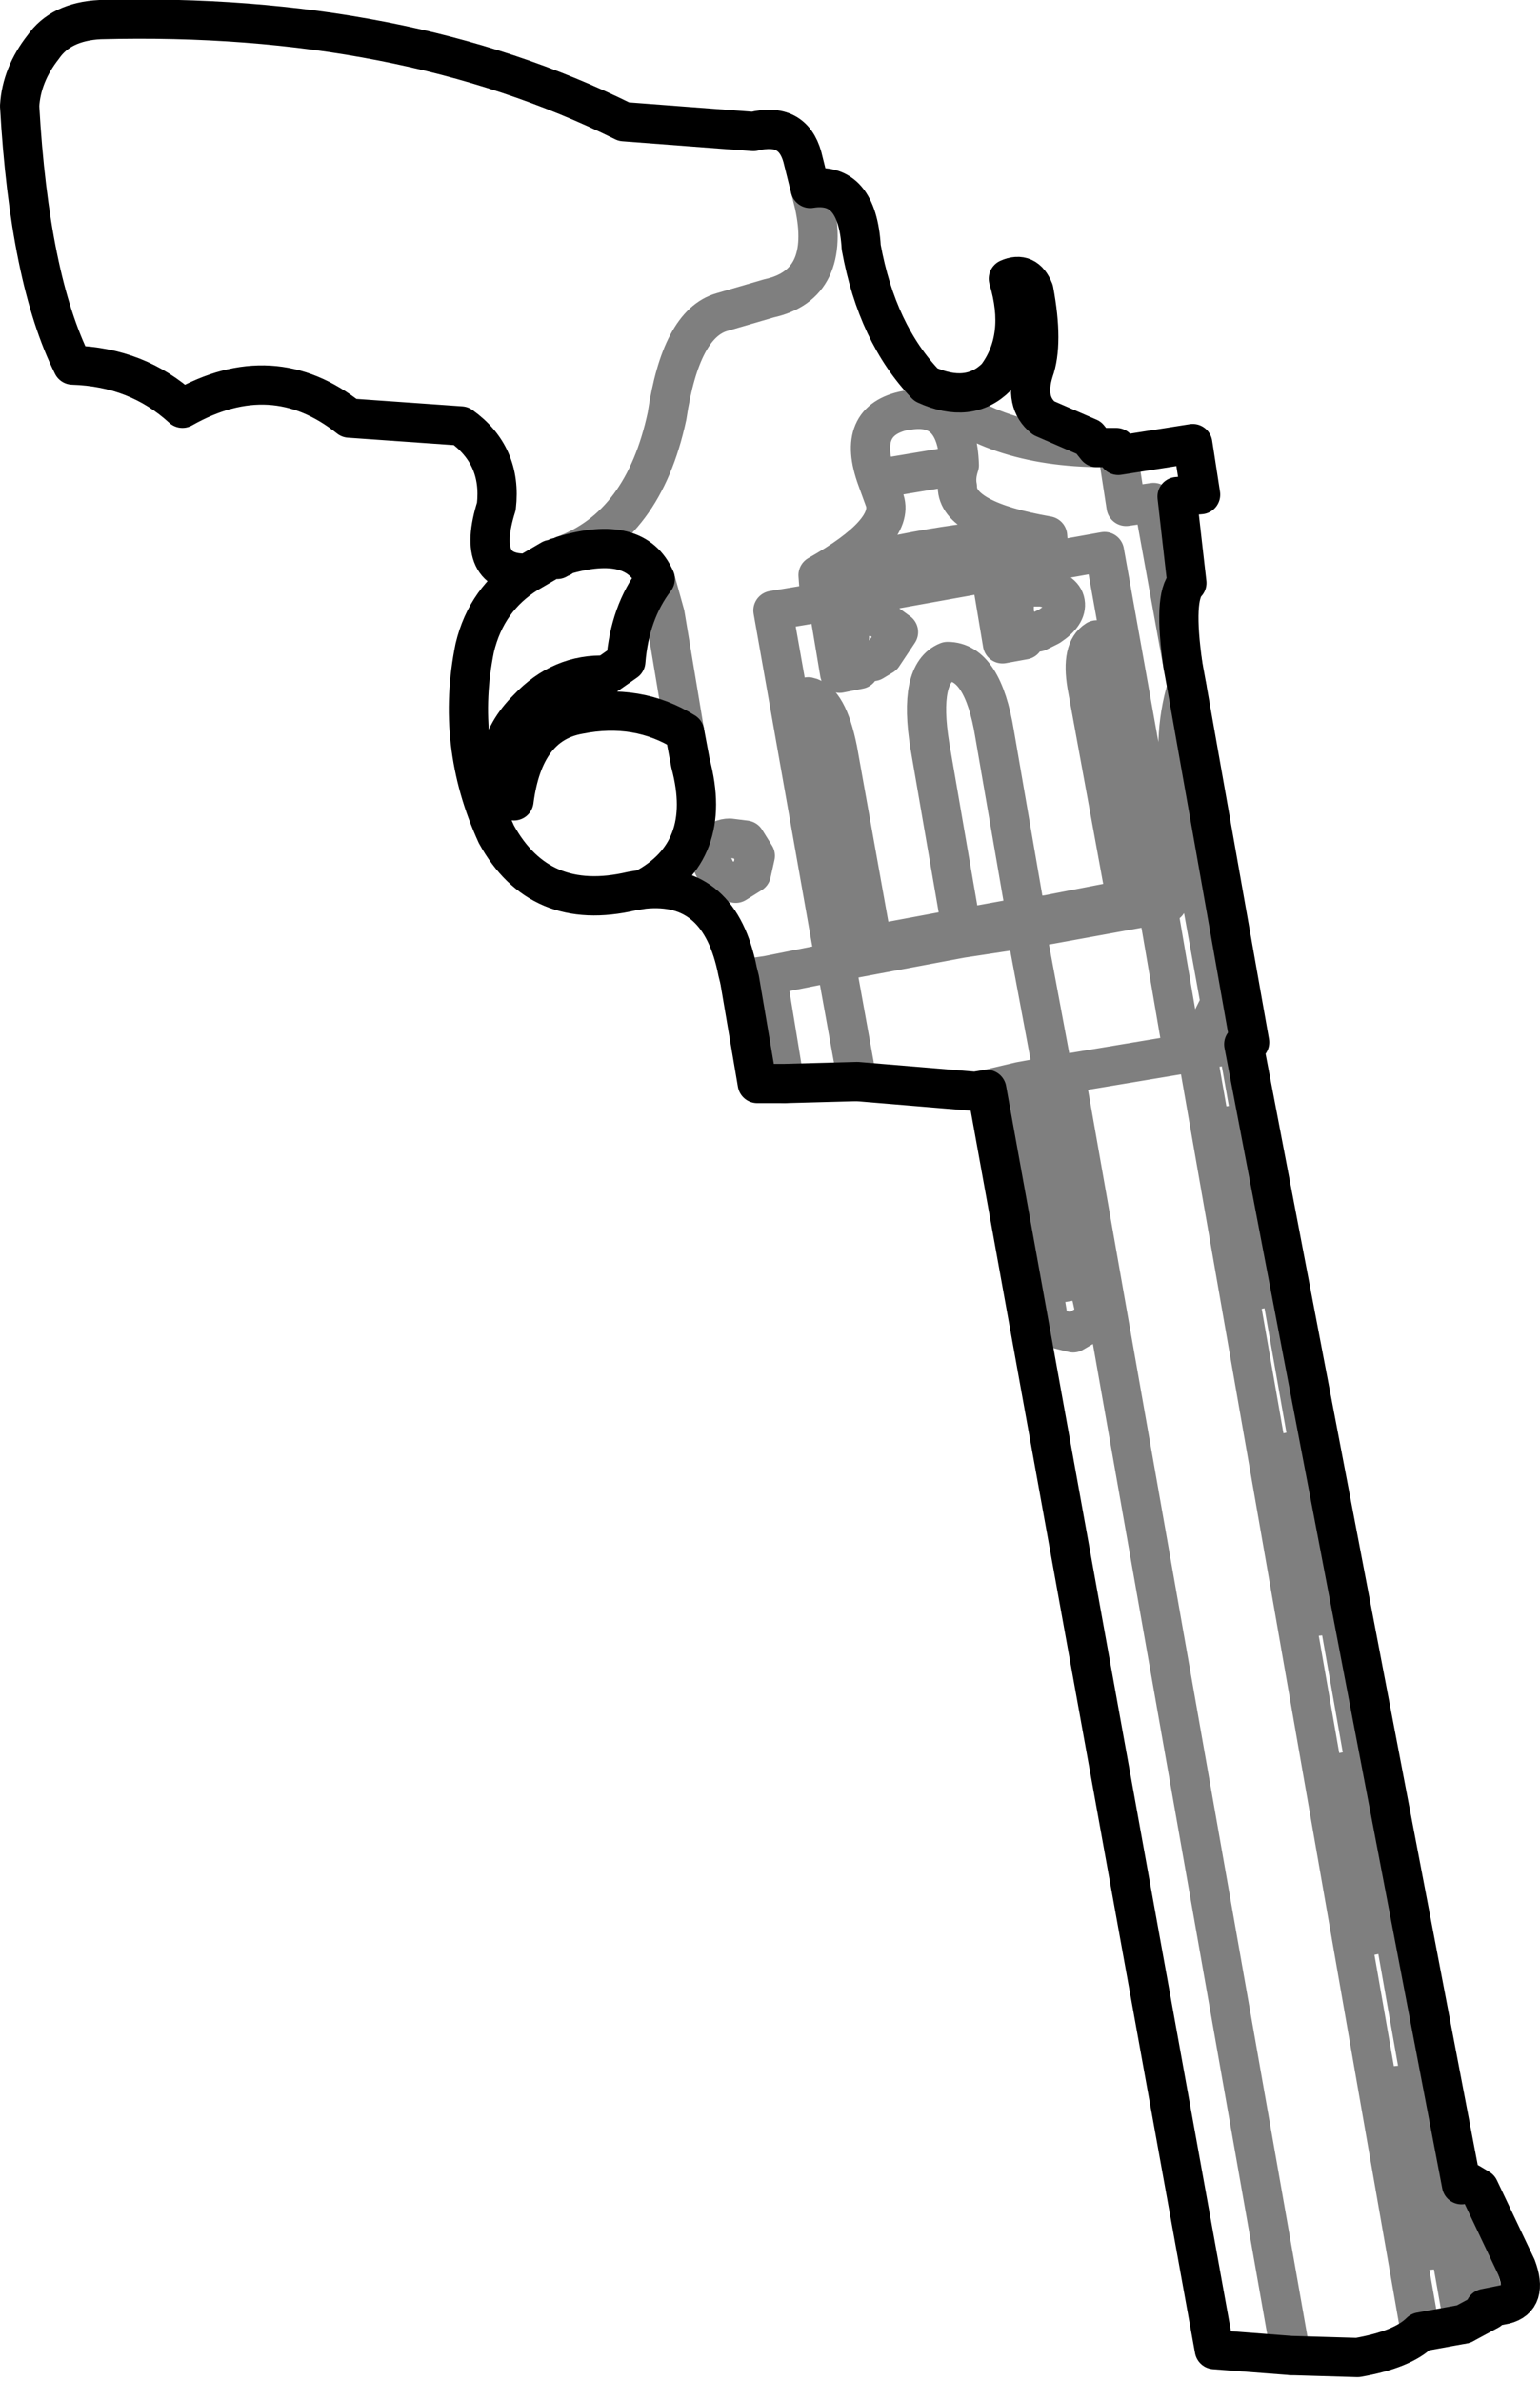 <?xml version="1.0" encoding="UTF-8" standalone="no"?>
<svg xmlns:xlink="http://www.w3.org/1999/xlink" height="60.65px" width="39.25px" xmlns="http://www.w3.org/2000/svg">
  <g transform="matrix(1.0, 0.0, 0.0, 1.0, -340.4, -364.75)">
    <path d="M361.05 369.55 L361.15 369.95 Q361.6 372.0 360.0 372.35 L358.8 372.7 Q357.75 373.0 357.4 375.35 356.8 378.15 354.75 378.9 M357.1 379.5 L357.35 380.4 357.85 383.4 M359.25 389.7 L359.95 389.6 361.7 389.25 361.6 388.8 360.1 380.3 361.3 380.1 361.25 379.4 Q363.2 378.3 362.95 377.5 L362.75 376.95 Q362.2 375.45 363.5 375.2 L363.55 375.2 Q364.8 375.0 364.85 376.6 364.75 376.9 364.8 377.15 364.8 378.0 367.1 378.4 L367.15 379.05 368.55 378.8 370.05 387.2 370.15 387.75 369.9 387.8 370.55 391.6 370.9 391.5 371.5 390.3 370.55 385.05 Q370.25 383.6 370.65 382.25 M370.55 381.7 L369.8 377.55 369.1 377.65 368.9 376.35 M368.35 376.15 Q365.5 376.1 364.0 374.55 M362.75 380.45 L363.3 380.85 362.9 381.45 362.65 381.6 362.3 381.65 362.3 381.8 361.8 381.9 361.55 380.4 362.05 380.35 362.05 380.5 362.45 380.45 362.75 380.45 M361.0 383.55 L361.9 388.7 362.0 388.85 362.05 388.85 362.2 388.9 362.7 388.8 362.6 388.6 361.75 383.85 Q361.5 382.6 361.0 382.5 360.85 382.6 361.0 383.55 M362.3 381.65 L362.25 381.65 362.05 381.15 362.05 380.5 M359.65 386.55 L359.4 386.15 359.0 386.1 Q358.75 386.1 358.6 386.3 358.45 386.5 358.55 386.75 L358.75 387.15 359.15 387.25 359.55 387.0 359.65 386.55 M362.0 388.85 L361.6 388.8 M360.4 392.35 L359.95 389.6 M362.25 392.3 L361.7 389.25 364.9 388.65 364.85 388.4 362.7 388.8 M365.7 379.65 L365.95 381.15 366.5 381.05 366.5 380.9 366.45 380.9 366.25 380.4 366.25 379.75 366.3 379.75 366.25 379.6 365.7 379.65 M366.5 380.9 L366.85 380.85 367.15 380.7 Q367.6 380.4 367.55 380.1 367.5 379.8 366.95 379.7 L366.7 379.7 366.3 379.75 M364.55 381.6 Q363.8 381.9 364.1 383.75 L364.85 388.1 364.9 388.2 Q364.95 388.35 365.15 388.35 L366.25 388.15 366.5 387.9 366.5 387.8 365.75 383.45 Q365.45 381.6 364.55 381.6 M368.1 382.2 L369.05 387.4 368.9 387.7 369.65 387.6 369.8 387.3 368.85 382.05 Q368.7 381.15 368.35 381.05 367.95 381.3 368.1 382.2 M370.05 387.2 L369.8 387.5 369.65 387.6 M365.15 388.35 L364.85 388.4 M364.9 388.65 L366.55 388.4 367.15 388.3 367.1 388.05 366.25 388.15 M368.9 387.7 L367.1 388.05 M365.55 392.5 L366.4 392.3 366.95 392.2 367.25 392.15 366.55 388.4 M373.3 424.75 L367.55 392.1 367.25 392.15 M371.5 393.45 L372.2 397.65 372.7 397.55 371.95 393.4 371.5 393.45 M372.1 391.35 L371.95 391.35 377.7 423.95 M371.95 391.35 L370.9 391.5 376.6 424.15 M370.55 391.6 L367.55 392.1 M369.9 387.8 L367.15 388.3 M364.85 376.6 L362.75 376.95 M361.3 380.1 L367.15 379.05 M361.25 379.4 Q364.05 378.55 367.1 378.4 M372.95 401.8 L373.65 405.95 374.15 405.9 373.45 401.7 372.95 401.8 M367.3 397.45 L367.0 397.65 367.15 398.55 367.75 398.7 368.35 398.35 368.15 397.45 367.9 397.35 367.3 397.45 366.4 392.3 M375.6 414.0 L374.85 409.85 374.35 409.95 375.1 414.1 375.6 414.0 M375.75 417.9 L376.5 422.1 377.0 422.05 376.25 417.85 375.75 417.9 M378.25 423.55 L377.65 420.4 M366.95 392.2 L367.9 397.35" fill="none" stroke="#000000" stroke-linecap="round" stroke-linejoin="round" stroke-opacity="0.502" stroke-width="1.0"/>
    <path d="M364.0 374.55 Q362.75 373.25 362.35 371.05 362.25 369.35 361.05 369.55 L360.85 368.75 Q360.6 367.85 359.6 368.1 L356.3 367.85 Q350.65 365.05 342.95 365.25 341.95 365.3 341.5 365.95 340.95 366.65 340.9 367.45 341.15 371.85 342.25 374.05 343.9 374.1 345.05 375.15 347.35 373.85 349.3 375.4 L352.15 375.6 Q353.2 376.35 353.05 377.65 352.5 379.4 353.85 379.35 L354.45 379.0 354.6 379.0 354.6 378.95 354.7 378.95 354.75 378.9 Q356.6 378.35 357.1 379.5 356.45 380.35 356.35 381.6 L355.85 381.95 Q354.7 381.9 353.85 382.8 352.7 383.95 353.5 385.15 353.75 383.2 355.15 382.95 356.65 382.65 357.85 383.4 L358.0 384.2 Q358.6 386.45 356.8 387.4 358.75 387.2 359.2 389.5 L359.25 389.7 359.7 392.35 360.4 392.35 362.25 392.3 365.25 392.55 365.55 392.5 M370.65 382.25 L370.55 381.7 Q370.3 379.95 370.65 379.6 L370.4 377.4 371.0 377.35 370.8 376.05 368.9 376.35 368.85 376.15 368.35 376.15 M364.0 374.55 Q365.1 375.05 365.8 374.35 366.55 373.35 366.1 371.85 366.55 371.65 366.75 372.15 367.0 373.5 366.75 374.2 366.5 375.0 367.0 375.4 L368.15 375.9 368.35 376.15 M353.85 379.35 Q352.8 380.0 352.5 381.25 352.0 383.7 353.05 386.0 354.15 388.0 356.5 387.45 L356.8 387.4 M370.65 382.25 L372.25 391.3 372.1 391.35 377.65 420.4 377.85 420.35 378.1 420.5 379.05 422.5 Q379.35 423.3 378.75 423.45 L378.25 423.55 378.35 423.6 377.7 423.95 376.6 424.15 Q376.15 424.6 375.0 424.8 L373.3 424.75 371.35 424.6 365.55 392.5" fill="none" stroke="#000000" stroke-linecap="round" stroke-linejoin="round" stroke-width="1.0"/>
  </g>
</svg>
